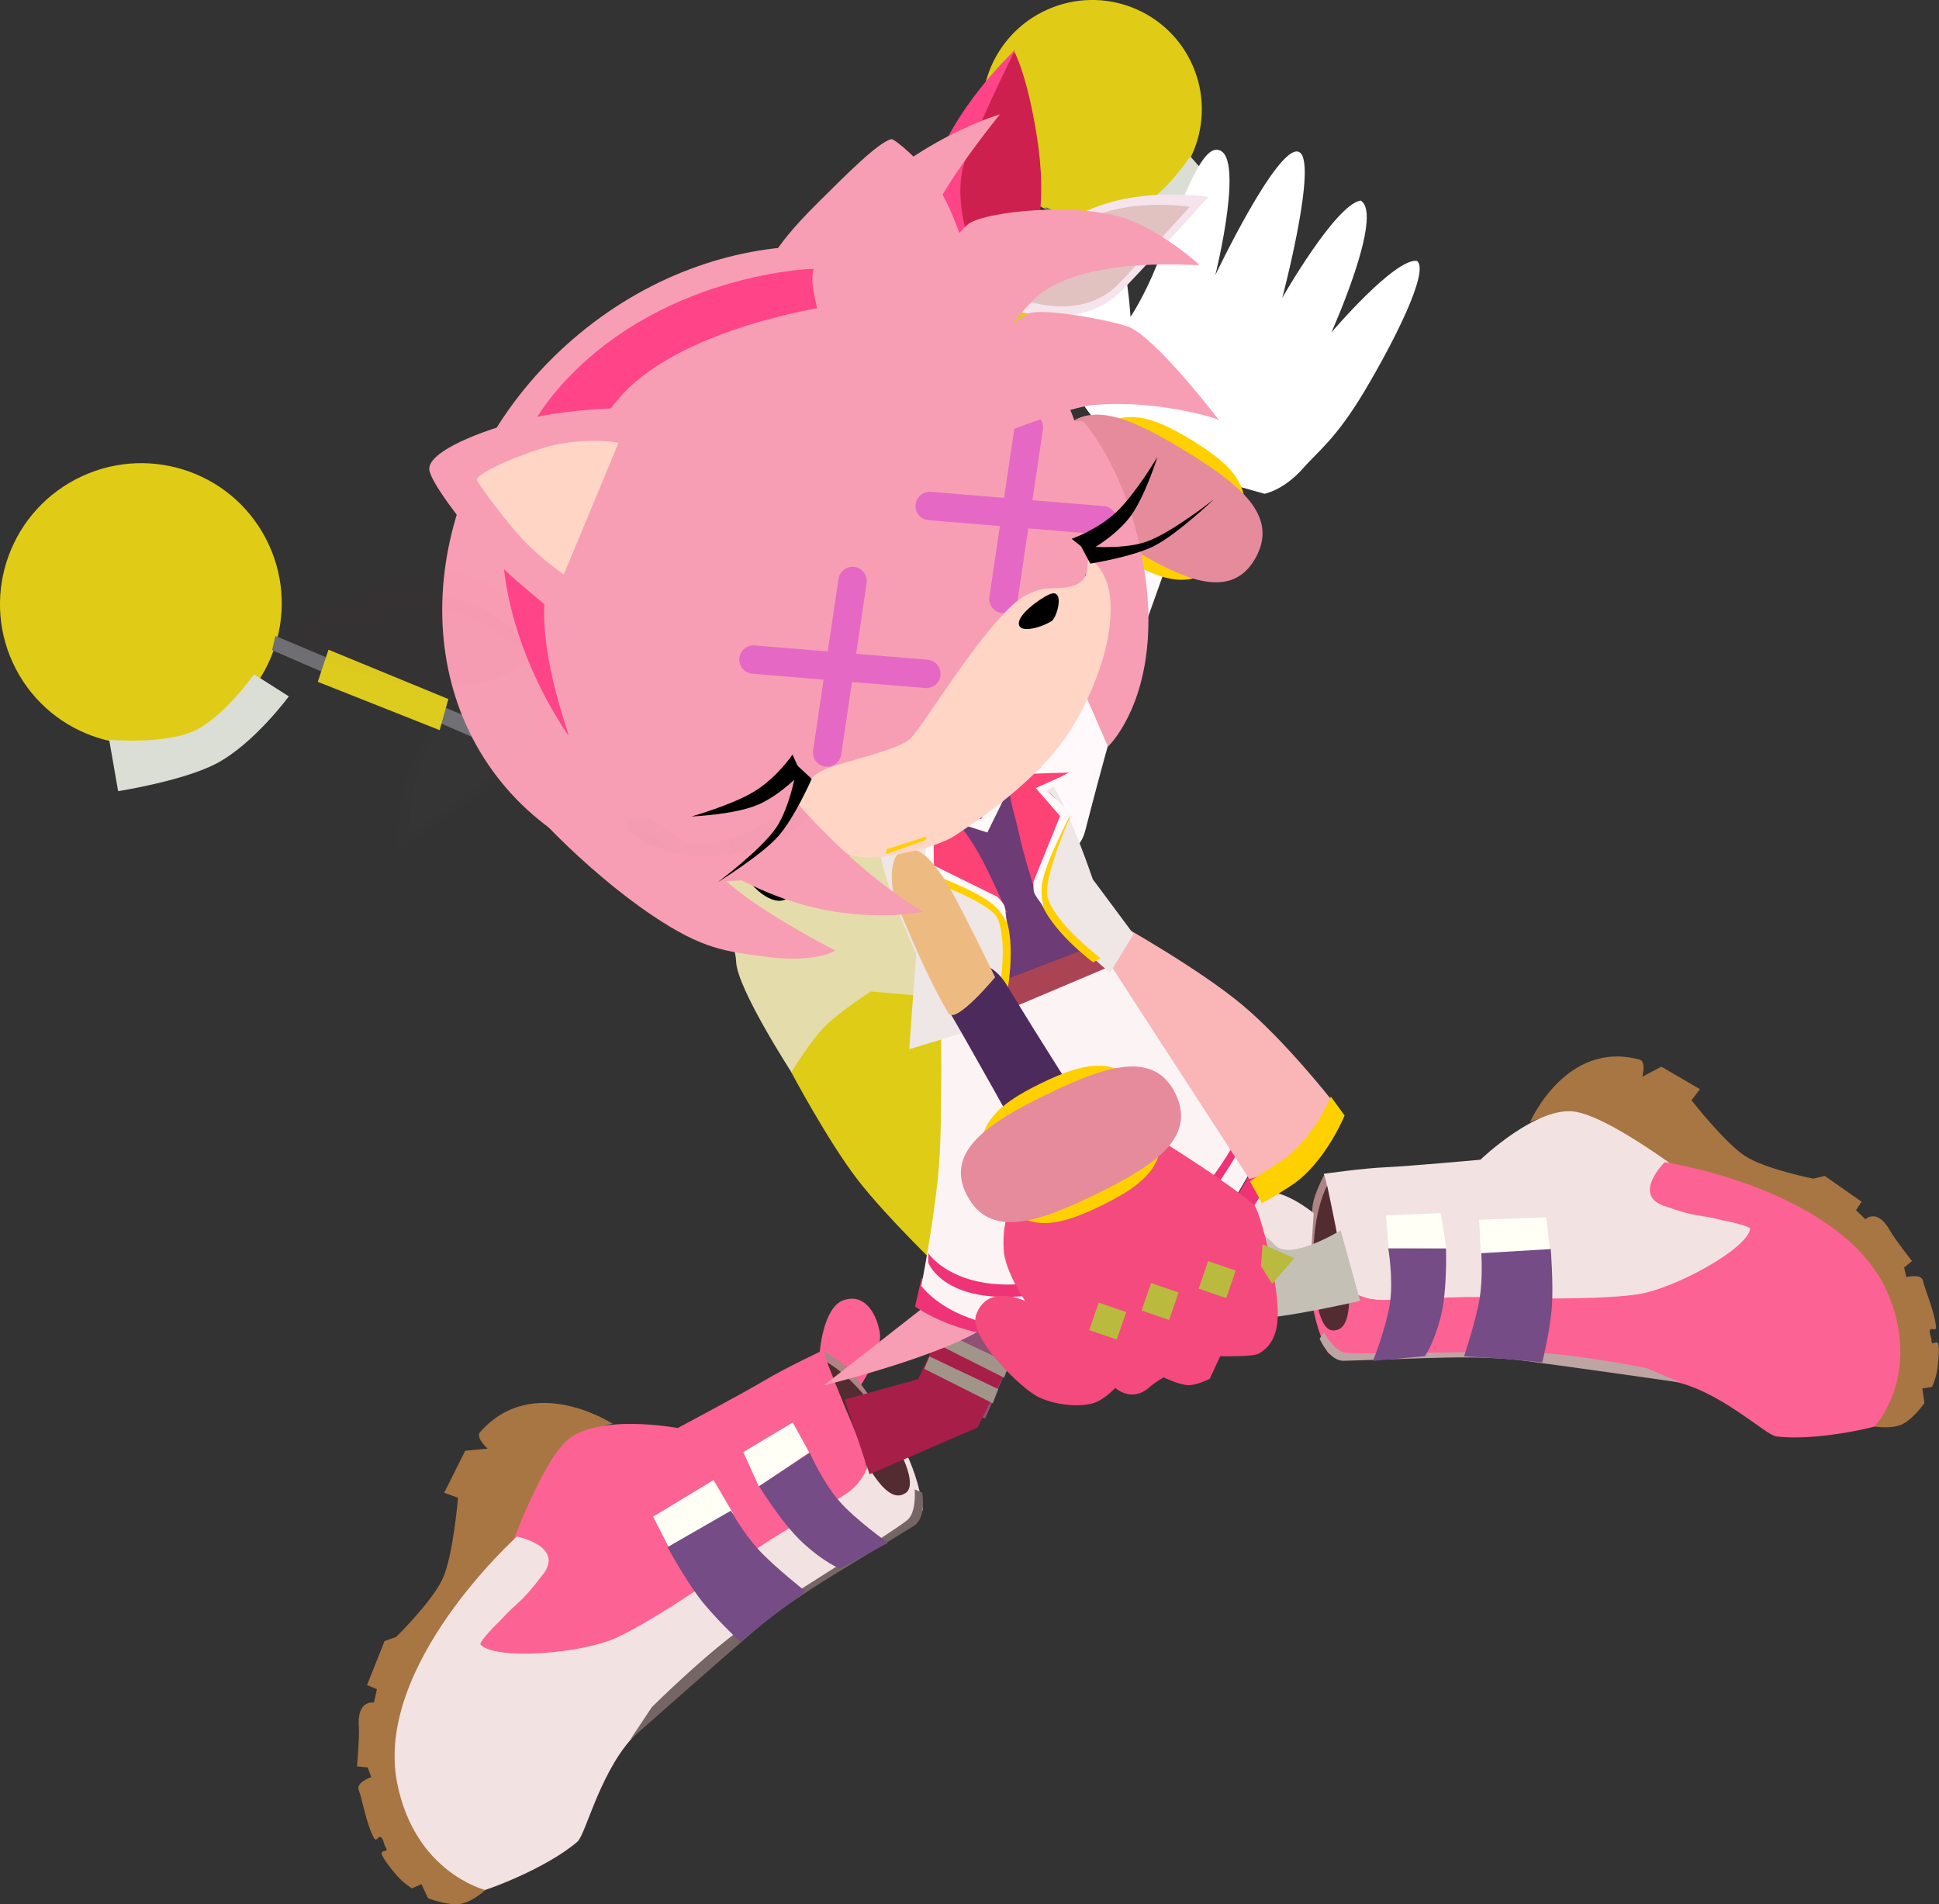 <svg version="1.1" xmlns="http://www.w3.org/2000/svg" xmlns:xlink="http://www.w3.org/1999/xlink" width="34.096" height="33.486" viewBox="0,0,34.096,33.486"><rect x="0" y="0" width="34.096" height="33.486" fill="#333333" stroke="none"/><g transform="translate(-223.636,-163.424)"><g data-paper-data="{&quot;isPaintingLayer&quot;:true}" fill-rule="nonzero" stroke-miterlimit="10" stroke-dasharray="" stroke-dashoffset="0" style="mix-blend-mode: normal"><g stroke="none" stroke-width="0" stroke-linecap="butt" stroke-linejoin="miter"><g data-paper-data="{&quot;index&quot;:null}"><g><path d="M250.539,183.16c0,0 0.632,-1.457 1.929,-1.102c0.12,0.033 0.047,0.3 0.047,0.3l0.334,-0.176l0.679,0.395l-0.148,0.196c0,0 0.589,0.753 0.946,0.983c0.356,0.229 1.196,0.395 1.196,0.395l0.201,-0.048l0.649,0.454l-0.1,0.148l0.165,0.16c0,0 0.21,-0.209 0.438,0.208c0.073,0.134 0.382,0.527 0.382,0.527l-0.138,0.114l0.038,0.169c0,0 0.264,-0.07 0.293,0.064c0.035,0.16 0.206,0.541 0.229,0.809c0.009,0.104 -0.11,-0.019 -0.11,0.083c0.001,0.066 0.03,0.09 0.031,0.16c0.002,0.112 0.09,-0.022 0.118,0.058c0.023,0.066 0.008,0.263 -0.013,0.429c-0.021,0.167 -0.094,0.326 -0.094,0.326l-0.172,0.029l0.037,0.257c0,0 -0.206,0.292 -0.403,0.378c-0.198,0.087 -0.52,0.028 -0.52,0.028c0,0 0.295,-0.57 0.336,-0.947c-0.39,-3.265 -2.104,-2.964 -3.894,-3.635c-0.826,-0.31 -1.102,-0.761 -1.661,-0.857c-0.458,-0.078 -0.795,0.093 -0.795,0.093z" data-paper-data="{&quot;index&quot;:null}" fill="#a87643"/><path d="M252.122,186.264c-1.02,0.038 -4.501,0.166 -4.687,-0.083c-0.228,-0.331 -0.521,-2.115 -0.521,-2.115c0,0 0.687,-0.099 1.095,-0.116c0.408,-0.018 1.659,-0.132 1.659,-0.132c0,0 1.005,-0.967 1.683,-0.842c0.908,0.168 3.211,2.105 3.211,2.105c0,0 -0.657,1.117 -2.439,1.183z" data-paper-data="{&quot;index&quot;:null}" fill="#f3e2e2"/><path d="M246.748,185.585c0.186,-0.216 0.649,0.541 0.649,0.541c0,0 0.21,0.157 0.522,0.158c0.512,0.002 1.275,-0.076 2.064,-0.045c0.898,0.035 1.934,0.024 2.455,-0.055c0.643,-0.098 1.917,-0.792 1.975,-1.151c0.006,-0.035 -0.287,-0.116 -0.484,-0.149c-0.513,-0.132 -0.376,-0.025 -1.05,-0.261c-0.538,-0.201 0.03,-0.763 0.03,-0.763c0,0 3.187,0.483 3.942,2.351c0.569,1.408 -0.242,2.288 -0.247,2.295c-0.009,0.014 -1.036,0.265 -1.735,0.177c-0.194,-0.025 -1.025,-0.841 -1.882,-0.983c-0.797,-0.132 -2.136,-0.415 -3.029,-0.459c-1.6,-0.08 -2.88,0.165 -2.983,-0.049c-0.342,-0.716 -0.345,-1.472 -0.23,-1.607z" data-paper-data="{&quot;index&quot;:null}" fill="#fc6293"/><path d="M253.191,187.737c0,0 -2.131,-0.305 -2.754,-0.384c-0.863,-0.109 -1.695,-0.04 -3.171,0.001c-0.257,0.007 -0.425,-0.388 -0.425,-0.388l0.075,-0.114c0,0 0.189,0.345 0.389,0.362c0.397,0.034 1.865,-0.026 3.057,-0.015c0.904,0.009 2.233,0.285 2.233,0.285z" data-paper-data="{&quot;index&quot;:null}" fill="#bfa4a4"/><path d="M250.891,185.418l-1.213,0.092l-0.033,-0.637l1.181,-0.042z" data-paper-data="{&quot;index&quot;:null}" fill="#fffff6"/><path d="M249.07,185.381l-1.017,-0.014l-0.045,-0.57l0.963,-0.041z" data-paper-data="{&quot;index&quot;:null}" fill="#fffff6"/><path d="M248.693,187.272l-0.913,0.084c0,0 0.244,-0.619 0.3,-1.036c0.057,-0.417 -0.032,-0.942 -0.032,-0.942l1.015,-0c0,0 0.026,0.733 -0.093,1.202c-0.119,0.469 -0.278,0.692 -0.278,0.692z" data-paper-data="{&quot;index&quot;:null}" fill="#754c86"/><path d="M250.926,186.385c-0.026,0.405 -0.17,0.998 -0.17,0.998c0,0 -0.394,-0.042 -0.647,-0.062c-0.253,-0.02 -0.729,-0.045 -0.729,-0.045c0,0 0.211,-0.63 0.273,-1.011c0.062,-0.381 0.03,-0.803 0.03,-0.803l1.222,-0.073c0,0 0.047,0.591 0.021,0.996z" data-paper-data="{&quot;index&quot;:null}" fill="#754c86"/><path d="M246.967,184.256l-0.279,1.616c0,0 -0.046,-0.092 -0.015,-0.443c0.031,-0.351 0.027,-0.681 0.046,-0.811c0.03,-0.215 0.203,-0.534 0.203,-0.534z" data-paper-data="{&quot;index&quot;:null}" fill="#ae8484"/><path d="M247.082,186.82c-0.201,0.004 -0.333,-0.388 -0.349,-1.244c-0.015,-0.856 0.24,-1.304 0.24,-1.304c0,0 0.147,0.678 0.206,1.031c0.131,0.719 0.192,0.619 0.18,1.002c-0.011,0.383 -0.118,0.511 -0.268,0.514z" data-paper-data="{&quot;index&quot;:null}" fill="#532c31"/></g><path d="M246.676,185.688c0,0 -0.725,-0.13 -0.93,-0.423c-0.205,-0.293 -0.291,-0.671 0.047,-0.841c0.338,-0.17 0.943,0.334 0.943,0.334z" fill="#f3e2e2"/></g><g data-paper-data="{&quot;index&quot;:null}"><path d="M243.056,182.516l2.491,2.406l-0.587,1.249l-2.662,-2.637z" data-paper-data="{&quot;index&quot;:null}" fill="#8e5173"/><path d="M245.187,184.58l0.36,0.342c0,0 0.338,0.212 0.512,0.399c0.264,0.285 1.152,-0.261 1.152,-0.261l0.342,1.239c0,0 -1.412,0.33 -1.891,0.306c-0.306,-0.015 -0.703,-0.433 -0.703,-0.433l-0.53,-0.547z" data-paper-data="{&quot;index&quot;:null}" fill="#c5c0b5"/><path d="M244.617,185.819l-0.198,-0.191l0.762,-1.042l0.197,0.169z" fill="#af2753"/><path d="M244.966,186.157l-0.198,-0.191l0.762,-1.042l0.197,0.169z" fill="#af2753"/></g></g><g data-paper-data="{&quot;index&quot;:null}" stroke="none" stroke-width="0" stroke-linecap="butt" stroke-linejoin="miter"><path d="M238.051,187.199c0,0 0.058,-0.785 0.416,-0.91c0.358,-0.124 0.569,0.2 0.637,0.551c0.068,0.351 -0.343,0.962 -0.343,0.962z" fill="#fc6293"/><g><path d="M234.408,188.462c0,0 -0.395,0.044 -0.752,0.378c-0.435,0.406 -0.418,0.962 -0.965,1.711c-1.185,1.622 -2.865,2.346 -1.323,5.439c0.253,0.308 0.841,0.638 0.841,0.638c0,0 -0.249,0.238 -0.473,0.276c-0.224,0.038 -0.573,-0.1 -0.573,-0.1l-0.116,-0.247l-0.168,0.074c0,0 -0.156,-0.098 -0.271,-0.232c-0.115,-0.134 -0.241,-0.299 -0.259,-0.37c-0.022,-0.087 0.133,-0.02 0.07,-0.119c-0.039,-0.062 -0.027,-0.1 -0.065,-0.158c-0.058,-0.089 -0.092,0.087 -0.144,-0.009c-0.135,-0.249 -0.204,-0.682 -0.266,-0.843c-0.051,-0.134 0.221,-0.225 0.221,-0.225l-0.064,-0.17l-0.187,-0.02c0,0 0.045,-0.523 0.032,-0.684c-0.04,-0.498 0.265,-0.436 0.265,-0.436l0.053,-0.236l-0.174,-0.073l0.308,-0.773l0.205,-0.074c0,0 0.642,-0.63 0.823,-1.037c0.181,-0.408 0.264,-1.41 0.264,-1.41l-0.243,-0.087l0.369,-0.739l0.395,-0.038c0,0 -0.219,-0.192 -0.132,-0.291c0.934,-1.06 2.33,-0.145 2.33,-0.145z" data-paper-data="{&quot;index&quot;:null}" fill="#a87643"/><path d="M234.809,192.102c-1.603,0.971 -2.825,0.368 -2.825,0.368c0,0 0.905,-3.03 1.606,-3.702c0.523,-0.501 1.964,-0.232 1.964,-0.232c0,0 1.165,-0.621 1.533,-0.841c0.368,-0.22 1.029,-0.53 1.029,-0.53c0,0 0.772,1.736 0.763,2.158c-0.02,0.327 -3.151,2.222 -4.069,2.778z" data-paper-data="{&quot;index&quot;:null}" fill="#fc6293"/><path d="M239.137,188.404c0.179,0.051 0.612,0.718 0.725,1.544c0.034,0.247 -1.232,0.771 -2.592,1.764c-0.759,0.554 -1.772,1.575 -2.396,2.151c-0.671,0.619 -0.93,1.816 -1.086,1.949c-0.562,0.481 -1.61,0.853 -1.626,0.846c-0.009,-0.004 -1.229,-0.308 -1.541,-1.874c-0.415,-2.077 2.106,-4.34 2.106,-4.34c0,0 0.824,0.166 0.467,0.653c-0.456,0.595 -0.397,0.423 -0.771,0.835c-0.153,0.143 -0.364,0.382 -0.339,0.41c0.259,0.282 1.772,0.166 2.393,-0.119c0.503,-0.231 1.426,-0.828 2.195,-1.378c0.675,-0.482 1.391,-0.855 1.839,-1.151c0.273,-0.18 0.367,-0.44 0.367,-0.44c0,0 -0.03,-0.932 0.258,-0.85z" data-paper-data="{&quot;index&quot;:null}" fill="#f3e2e2"/><path d="M235.097,193.446c0,0 1.008,-1.009 1.797,-1.538c1.04,-0.698 2.365,-1.491 2.694,-1.751c0.166,-0.131 0.133,-0.542 0.133,-0.542l0.132,0.057c0,0 0.08,0.444 -0.149,0.586c-1.32,0.815 -2.091,1.235 -2.786,1.828c-0.502,0.429 -2.198,1.927 -2.198,1.927z" data-paper-data="{&quot;index&quot;:null}" fill="#766565"/><path d="M235.121,190.095l1.062,-0.644l0.339,0.578l-1.118,0.619z" data-paper-data="{&quot;index&quot;:null}" fill="#fffff6"/><path d="M236.707,188.959l0.869,-0.52l0.289,0.527l-0.885,0.599z" data-paper-data="{&quot;index&quot;:null}" fill="#fffff6"/><path d="M238.403,191.008c0,0 -0.268,-0.104 -0.643,-0.447c-0.375,-0.343 -0.776,-1.002 -0.776,-1.002l0.892,-0.586c0,0 0.225,0.512 0.515,0.845c0.29,0.334 0.862,0.737 0.862,0.737z" data-paper-data="{&quot;index&quot;:null}" fill="#754c86"/><path d="M236.654,192.296c0,0 -0.469,-0.437 -0.725,-0.778c-0.256,-0.341 -0.556,-0.887 -0.556,-0.887l1.115,-0.641c0,0 0.215,0.389 0.49,0.688c0.274,0.299 0.823,0.731 0.823,0.731c0,0 -0.404,0.297 -0.614,0.46c-0.211,0.163 -0.533,0.427 -0.533,0.427z" data-paper-data="{&quot;index&quot;:null}" fill="#754c86"/><path d="M238.119,187.187c0,0 0.336,0.181 0.487,0.352c0.091,0.104 0.278,0.396 0.508,0.686c0.23,0.29 0.242,0.398 0.242,0.398l-1.177,-1.259z" data-paper-data="{&quot;index&quot;:null}" fill="#ae8484"/><path d="M239.547,189.686c-0.133,0.084 -0.301,0.034 -0.532,-0.296c-0.231,-0.33 -0.119,-0.277 -0.42,-0.984c-0.152,-0.344 -0.414,-1.024 -0.414,-1.024c0,0 0.482,0.247 0.963,1.007c0.48,0.761 0.59,1.181 0.412,1.294z" data-paper-data="{&quot;index&quot;:null}" fill="#532c31"/></g></g><g data-paper-data="{&quot;index&quot;:null}" stroke="none" stroke-width="0" stroke-linecap="butt" stroke-linejoin="miter"><path d="M242.514,184.778l-1.553,3.589l-1.303,-0.383l1.543,-3.447z" data-paper-data="{&quot;index&quot;:null}" fill="#8e5173"/><path d="M241.389,187.402l-0.563,1.125l-1.9,0.821l-0.437,-1.314l1.291,-0.357l0.4,-0.849z" data-paper-data="{&quot;index&quot;:null}" fill="#a71e48"/><path d="M241.389,187.402l-0.097,0.249l-1.205,-0.606l0.093,-0.217z" data-paper-data="{&quot;index&quot;:null}" fill="#a19589"/><path d="M241.19,187.852l-0.097,0.249l-1.205,-0.606l0.093,-0.217z" data-paper-data="{&quot;index&quot;:null}" fill="#a19589"/></g><g data-paper-data="{&quot;index&quot;:null}" stroke-width="0" stroke-linecap="butt" stroke-linejoin="miter"><g data-paper-data="{&quot;index&quot;:null}"><path d="M244.606,164.571c0.429,0.973 -0.014,2.111 -0.991,2.542c-0.977,0.431 -2.116,-0.009 -2.545,-0.982c-0.429,-0.973 0.014,-2.111 0.991,-2.542c0.977,-0.431 2.116,0.009 2.545,0.982z" fill="#e0cb17" stroke="none"/><path d="M243.639,166.992c-0.603,0.266 -1.307,-0.005 -1.573,-0.606c-0.265,-0.601 0.009,-1.304 0.612,-1.57c0.603,-0.266 1.307,0.005 1.573,0.606c0.265,0.601 -0.009,1.304 -0.612,1.57z" fill="#e0cb17" stroke="#000000"/><path d="M243.904,167.526c-0.536,0.233 -1.339,0.201 -1.339,0.201l0.061,-0.562c0,0 0.718,0.047 1.123,-0.16c0.405,-0.207 0.817,-0.831 0.817,-0.831l0.474,0.536c0,0 -0.667,0.612 -1.136,0.816z" fill="#dbded5" stroke="#000000"/></g><g data-paper-data="{&quot;index&quot;:null}" stroke="none"><path d="M239.876,173.403c0.184,-0.081 0.47,0.163 0.638,0.545c0.169,0.382 0.156,0.758 -0.028,0.839c-0.184,0.081 -0.47,-0.163 -0.638,-0.545c-0.169,-0.382 -0.156,-0.758 0.028,-0.839z" fill="#000000"/><path d="M240.719,178.797c0.192,-0.085 1.769,1.566 1.769,1.566c0,0 -0.827,0.728 -1.018,0.813c-0.192,0.085 -1.001,-0.878 -1.075,-1.046c-0.074,-0.168 0.133,-1.249 0.324,-1.333z" fill="#807d5a"/><path d="M240.177,174.672l-0.219,-0.245l2.072,-7.36l0.181,0.085z" fill="#6e6e73"/><path d="M241.725,167.753l0.436,0.16l-0.525,1.719l-0.408,-0.173z" fill="#ddcb1e"/></g></g><g data-paper-data="{&quot;index&quot;:null}" stroke-width="0" stroke-linecap="butt" stroke-linejoin="miter"><g data-paper-data="{&quot;index&quot;:null}"><path d="M223.916,175.19c-0.632,-1.209 -0.16,-2.703 1.053,-3.338c1.214,-0.634 2.71,-0.168 3.341,1.041c0.632,1.209 0.16,2.703 -1.053,3.338c-1.214,0.634 -2.71,0.168 -3.341,-1.041z" fill="#e0cb17" stroke="none"/><path d="M225.053,175.516c-0.39,-0.747 -0.099,-1.67 0.651,-2.062c0.75,-0.392 1.674,-0.104 2.064,0.643c0.39,0.747 0.099,1.67 -0.651,2.062c-0.75,0.392 -1.674,0.104 -2.064,-0.643z" fill="#e0cb17" stroke="#000000"/><path d="M227.44,176.851c-0.58,0.306 -1.727,0.486 -1.727,0.486l-0.157,-0.904c0,0 0.955,0.086 1.487,-0.154c0.532,-0.241 1.06,-0.998 1.06,-0.998l0.612,0.389c0,0 -0.611,0.831 -1.274,1.181z" fill="#dbded5" stroke="#000000"/></g><g data-paper-data="{&quot;index&quot;:null}" stroke="none"><path d="M236.58,180.331c-0.014,-0.471 -0.895,-2.794 0.267,-3.357c0.18,-0.087 2.152,0.347 2.845,1.166c0.942,1.114 0.639,2.727 0.639,2.727l-2.77,1.426c0,0 -0.967,-1.49 -0.981,-1.961z" fill="#e4dcaa"/><path d="M236.556,177.518c0.229,-0.12 0.615,0.168 0.863,0.643c0.248,0.475 0.264,0.957 0.035,1.076c-0.229,0.12 -0.615,-0.168 -0.863,-0.643c-0.248,-0.475 -0.264,-0.957 -0.035,-1.076z" fill="#000000"/><path d="M238.707,184.157c-0.523,-0.683 -1.156,-1.876 -1.156,-1.876c0,0 0.342,-0.568 0.615,-0.832c0.273,-0.264 0.784,-0.589 0.784,-0.589l1.455,0.125c0,0 1.567,2.552 1.755,2.886c0.38,0.671 -0.62,1.841 -0.62,1.841l-1.27,0.119c0,0 -1.04,-0.991 -1.563,-1.674z" fill="#dfcc17"/><path d="M241.442,185.708c0,0 -0.392,-2.903 -0.154,-3.028c0.238,-0.124 1.487,0.533 1.596,0.742c0.109,0.209 0.426,1.791 0.188,1.915c-0.238,0.124 -1.63,0.37 -1.63,0.37z" fill="#807d5a"/><path d="M228.42,174.857l0.06,-0.25l9.038,3.814l0.071,0.415z" fill="#6e6e73"/><path d="M231.52,175.717l-0.153,0.547l-2.143,-0.85l0.188,-0.565z" fill="#ddcb1e"/></g></g><path d="M243.614,171.473c0,0 -0.91,-0.655 -1.088,-1.275c-0.178,-0.62 -0.344,-2.023 0.172,-2.669c0.688,-0.861 0.817,1.468 0.817,1.468c0,0 0.234,-0.344 0.458,-0.902c0.396,-0.989 0.744,-2.025 1.046,-2.037c0.541,-0.021 -0.012,2.203 -0.012,2.203c0,0 1.094,-2.302 1.464,-2.168c0.358,0.129 -0.287,2.568 -0.287,2.568c0,0 0.936,-1.643 1.379,-1.71c0.415,0.248 -0.516,2.32 -0.516,2.32c0,0 1.109,-1.305 1.504,-1.26c0.234,0.173 -0.42,1.45 -0.922,2.292c-0.502,0.842 -0.835,1.076 -1.064,1.339c-0.351,0.405 -0.693,0.465 -0.693,0.465l-2.257,-0.633z" data-paper-data="{&quot;index&quot;:null}" fill="#ffffff" stroke="none" stroke-width="0" stroke-linecap="butt" stroke-linejoin="miter"/><g data-paper-data="{&quot;index&quot;:null}" stroke="none" stroke-width="0" stroke-linecap="butt" stroke-linejoin="miter"><path d="M241.784,177.84c0.145,-1.174 0.515,-2.503 0.797,-3.37c0.402,-1.24 0.724,-2.356 0.724,-2.356c0,0 0.542,-0.041 0.794,0.163c0.252,0.204 0.359,0.236 0.359,0.236c0,0 -0.704,1.929 -0.866,2.43c-0.266,0.821 -0.561,1.874 -0.872,3.086c-0.078,0.304 -0.282,0.439 -0.595,0.372c-0.21,-0.045 -0.388,-0.172 -0.34,-0.561z" data-paper-data="{&quot;index&quot;:null}" fill="#fff9fb"/><g data-paper-data="{&quot;index&quot;:null}"><path d="M245.302,173.003c-0.541,0.917 -1.223,0.658 -1.961,0.207c-0.738,-0.451 -1.265,-0.931 -0.71,-1.839c0.555,-0.908 1.223,-0.658 1.961,-0.207c0.738,0.451 1.251,0.922 0.71,1.839z" fill="#fed000"/><path d="M245.706,173.25c-0.434,0.753 -1.289,0.359 -2.25,-0.228c-0.961,-0.587 -1.683,-1.157 -1.23,-1.898c0.453,-0.741 1.289,-0.359 2.25,0.228c0.961,0.587 1.664,1.145 1.23,1.898z" fill="#e68b9c"/></g></g><path d="M242.491,184.289c0,0 -0.82,1.961 -1.488,2.443c-0.726,0.524 -2.881,1.055 -2.881,1.055l2.243,-1.756l0.999,-1.031z" data-paper-data="{&quot;index&quot;:null}" fill="#f79db4" stroke="none" stroke-width="0" stroke-linecap="butt" stroke-linejoin="miter"/><path d="M246.468,183.07c0,0 -0.956,2.717 -2.91,3.581c-2.384,0.834 -3.832,-0.252 -3.832,-0.252l0.117,-0.509c0,0 1.154,1.419 3.563,0.4c2.061,-0.918 2.765,-3.573 2.765,-3.573z" data-paper-data="{&quot;index&quot;:null}" fill="#ee3377" stroke="none" stroke-width="0" stroke-linecap="butt" stroke-linejoin="miter"/><path d="M243.432,179.903l2.787,2.881c0,0 -1.264,3.261 -3.119,3.794c-2.43,0.654 -3.263,-0.542 -3.263,-0.542c0,0 0.252,-1.281 0.314,-2.164c0.062,-0.883 0.028,-2.733 0.028,-2.733z" data-paper-data="{&quot;index&quot;:null}" fill="#fcf4f4" stroke="none" stroke-width="0" stroke-linecap="butt" stroke-linejoin="miter"/><path d="M245.938,182.513c0,0 -0.779,2.468 -2.733,3.332c-2.8,0.979 -3.245,-0.214 -3.245,-0.214l-0.001,-0.168c0,0 0.766,1.148 3.175,0.128c2.156,-0.959 2.681,-3.205 2.681,-3.205z" data-paper-data="{&quot;index&quot;:null}" fill="#ee3377" stroke="none" stroke-width="0" stroke-linecap="butt" stroke-linejoin="miter"/><path d="M241.045,181.311l0.187,-0.674l1.462,-0.59l0.519,0.347z" data-paper-data="{&quot;index&quot;:null}" fill="#aa4455" stroke="none" stroke-width="0" stroke-linecap="butt" stroke-linejoin="miter"/><path d="M242.467,178.431c0.318,0.536 0.641,1.535 0.641,1.535l-3.153,1.205l-0.149,-1l-0.648,-2.167c0,0 0.71,-0.144 1.151,-0.283c0.441,-0.139 1.075,-0.418 1.075,-0.418c0,0 0.765,0.59 1.083,1.126z" data-paper-data="{&quot;index&quot;:null}" fill="#6d3b75" stroke="none" stroke-width="0" stroke-linecap="butt" stroke-linejoin="miter"/><g data-paper-data="{&quot;index&quot;:null}" stroke="none" stroke-width="0" stroke-linecap="butt" stroke-linejoin="miter"><path d="M245.605,184.157l-2.799,-4.316l0.559,-0.14c0,0 1.348,0.757 2.104,1.385c0.756,0.629 1.577,1.675 1.577,1.675c0,0 -0.224,0.74 -1.042,1.237c-0.2,0.121 -0.4,0.158 -0.4,0.158z" fill="#fab5b7"/><path d="M246.141,183.857c0.581,-0.375 0.897,-1.149 0.897,-1.149l0.242,0.333c0,0 -0.345,0.842 -0.936,1.229c-0.66,0.432 -0.53,0.283 -0.53,0.283l-0.199,-0.353c0,0 -0.121,0.074 0.525,-0.343z" fill="#fed000"/></g><path d="M243.156,180.531c0,0 -0.903,-0.75 -1.157,-1.214c-0.045,-0.083 -0.126,-0.254 -0.126,-0.254c0,0 -0.017,-0.305 0.464,-1.02c0.105,-0.157 -0.005,-0.209 -0.042,-0.426c-0.012,-0.069 -0.324,-0.302 -0.324,-0.302c0,0 0.106,-0.1 0.206,-0.035c0.299,0.497 0.675,1.606 0.675,1.606l0.717,0.964z" data-paper-data="{&quot;index&quot;:null}" fill="#efe6e6" stroke="none" stroke-width="0" stroke-linecap="butt" stroke-linejoin="miter"/><path d="M239.625,181.874l0.121,-1.682c0,0 -0.803,-1.714 -0.638,-2.143c0.043,-0.111 0.581,-0.164 0.581,-0.164c0,0 0.182,-0.023 0.284,0.272c0.021,0.061 -0.073,0.391 -0.042,0.454c0.097,0.198 0.212,0.285 0.389,0.351c0.808,0.301 0.972,0.559 0.972,0.559c0,0 0.034,0.186 0.045,0.28c0.064,0.525 -0.161,1.602 -0.161,1.602z" data-paper-data="{&quot;index&quot;:null}" fill="#efe6e6" stroke="none" stroke-width="0" stroke-linecap="butt" stroke-linejoin="miter"/><path d="M239.381,178.245l0.149,-0.36c0,0 0.666,-0.172 0.744,-0.171c0.136,0.041 0.383,0.391 0.571,0.716c0.155,0.267 0.504,1.045 0.504,1.045c0,0 -0.175,-0.101 -0.359,-0.184c-0.266,-0.12 -0.542,-0.217 -0.751,-0.358c-0.367,-0.261 -0.253,-0.885 -0.253,-0.885z" data-paper-data="{&quot;index&quot;:null}" fill="#fd4275" stroke="none" stroke-width="0" stroke-linecap="butt" stroke-linejoin="miter"/><path d="M241.187,180.979c0,0 0.191,-0.961 -0.012,-1.407c-0.137,-0.303 -1.354,-0.716 -1.354,-0.716l0.119,-0.156c0,0 1.236,0.523 1.357,0.802c0.23,0.527 0.035,1.45 0.035,1.45z" data-paper-data="{&quot;index&quot;:null}" fill="#fed000" stroke="none" stroke-width="0" stroke-linecap="butt" stroke-linejoin="miter"/><path d="M239.885,178.733l0.049,-0.581l-0.711,0.247l0.13,-0.455l0.189,-0.023l-0.128,0.27l0.637,-0.199l0.008,0.652l1.11,0.548c0,0 0.115,0.11 0.132,0.17c0.017,0.061 0.037,0.287 0.037,0.287c0,0 -0.067,-0.153 -0.199,-0.28c-0.129,-0.124 -0.321,-0.223 -0.424,-0.275c-0.245,-0.124 -0.828,-0.361 -0.828,-0.361z" data-paper-data="{&quot;index&quot;:null}" fill="#fff9f9" stroke="none" stroke-width="0" stroke-linecap="butt" stroke-linejoin="miter"/><path d="M240.998,178.064l-0.506,-0.162c0,0 -0.06,-0.069 -0.102,-0.104c-0.042,-0.035 -0.095,-0.088 -0.095,-0.088c0,0 0.358,-0.129 0.538,-0.199c0.182,-0.071 0.548,-0.226 0.548,-0.226z" data-paper-data="{&quot;index&quot;:null}" fill="#fff9f9" stroke="none" stroke-width="0" stroke-linecap="butt" stroke-linejoin="miter"/><path d="M240.889,177.83l-0.496,-0.158l0.717,-0.273z" data-paper-data="{&quot;index&quot;:null}" fill="#fd4275" stroke="none" stroke-width="0" stroke-linecap="butt" stroke-linejoin="miter"/><path d="M241.953,177.276c0,0 0.438,0.197 0.337,0.636c-0.063,0.244 -0.142,0.694 -0.261,0.96c-0.082,0.184 -0.146,0.376 -0.146,0.376c0,0 -0.256,-0.814 -0.317,-1.116c-0.075,-0.368 -0.223,-0.741 -0.149,-0.862c0.057,-0.053 0.424,-0.272 0.424,-0.272l0.649,-0.023z" data-paper-data="{&quot;index&quot;:null}" fill="#fd4275" stroke="none" stroke-width="0" stroke-linecap="butt" stroke-linejoin="miter"/><path d="M242.859,180.347c0,0 -0.759,-0.559 -0.937,-1.107c-0.094,-0.289 0.482,-1.501 0.482,-1.501l0.05,0.047c0,0 -0.493,1.108 -0.395,1.426c0.145,0.468 0.926,1.059 0.926,1.059z" data-paper-data="{&quot;index&quot;:null}" fill="#fed000" stroke="none" stroke-width="0" stroke-linecap="butt" stroke-linejoin="miter"/><path d="M242.466,177.727c0,0 -0.279,0.565 -0.379,0.82c-0.042,0.108 -0.121,0.309 -0.134,0.488c-0.014,0.183 0.037,0.341 0.037,0.341c0,0 -0.135,-0.182 -0.163,-0.239c-0.028,-0.057 -0.015,-0.215 -0.015,-0.215l0.465,-1.147l-0.428,-0.493l0.608,-0.274l-0.677,0.022l0.354,-0.259l0.621,0.152l-0.713,0.402l0.422,0.401z" data-paper-data="{&quot;index&quot;:null}" fill="#fff9f9" stroke="none" stroke-width="0" stroke-linecap="butt" stroke-linejoin="miter"/><g stroke="none" stroke-linecap="butt" stroke-linejoin="miter"><path d="M243.718,183.276c0,0 1.274,0.764 1.961,1.326c0.109,0.09 0.367,1.156 0.411,1.649c0.024,0.269 0.072,0.77 -0.33,0.981c-0.102,0.054 -0.667,0.041 -0.667,0.041l-0.185,0.397c0,0 -0.231,0.12 -0.389,0.112c-0.158,-0.009 -0.422,-0.137 -0.422,-0.137c0,0 -0.155,0.09 -0.251,0.175c-0.313,0.279 -0.599,0.01 -0.599,0.01c0,0 -0.204,0.228 -0.419,0.278c-0.342,0.079 -0.781,-0.021 -0.989,-0.149c-0.353,-0.218 -1.165,-1.042 -1.04,-1.408c0.194,-0.57 0.863,-0.25 0.863,-0.25c0,0 -0.354,-0.519 -0.377,-0.899c-0.035,-0.585 0.186,-0.893 0.186,-0.893l2.246,-1.231z" data-paper-data="{&quot;index&quot;:null}" fill="#f44a7d" stroke-width="0"/><g data-paper-data="{&quot;index&quot;:null}"><path d="M241.337,180.743c0.675,1.115 1.308,2.089 1.308,2.089c0,0 -0.324,0.437 -0.643,0.494c-0.319,0.057 -0.413,0.117 -0.413,0.117c0,0 -0.998,-1.795 -1.27,-2.245c-0.446,-0.738 0.547,-1.235 1.019,-0.455z" data-paper-data="{&quot;index&quot;:null}" fill="#4c2b5c" stroke-width="0"/><g data-paper-data="{&quot;index&quot;:null}" fill="none" stroke-width="1" font-family="sans-serif" font-weight="normal" font-size="12" text-anchor="start"/></g><path d="M241.065,184.234c-0.481,-0.95 0.106,-1.385 0.883,-1.763c0.777,-0.378 1.466,-0.563 1.932,0.394c0.466,0.957 -0.106,1.385 -0.883,1.763c-0.777,0.378 -1.451,0.556 -1.932,-0.394z" data-paper-data="{&quot;index&quot;:null}" fill="#fed000" stroke-width="0"/><path d="M240.638,184.441c-0.4,-0.772 0.393,-1.279 1.406,-1.772c1.013,-0.493 1.882,-0.793 2.262,-0.012c0.38,0.781 -0.393,1.279 -1.406,1.772c-1.013,0.493 -1.862,0.783 -2.262,0.012z" data-paper-data="{&quot;index&quot;:null}" fill="#e68b9c" stroke-width="0"/><path d="M242.789,186.814l0.167,-0.484l0.484,0.167l-0.167,0.484z" data-paper-data="{&quot;index&quot;:null}" fill="#baba3e" stroke-width="NaN"/><path d="M243.71,186.47l0.167,-0.484l0.484,0.167l-0.167,0.484z" data-paper-data="{&quot;index&quot;:null}" fill="#baba3e" stroke-width="NaN"/><path d="M244.714,186.085l0.167,-0.484l0.484,0.167l-0.167,0.484z" data-paper-data="{&quot;index&quot;:null}" fill="#baba3e" stroke-width="NaN"/><path d="M246.005,186.001l-0.196,-0.315l0.029,-0.38l0.557,0.243z" data-paper-data="{&quot;index&quot;:null}" fill="#baba3e" stroke-width="0"/></g><path d="M241.135,180.608c0,0 -0.679,0.821 -0.817,0.641c-0.446,-0.738 -0.967,-2.074 -0.967,-2.074c0,0 -0.139,-0.674 0.153,-0.791c0.292,-0.117 0.502,0.17 0.705,0.448c0.204,0.278 0.925,1.777 0.925,1.777z" data-paper-data="{&quot;index&quot;:null}" fill="#edbb82" stroke="none" stroke-width="0" stroke-linecap="butt" stroke-linejoin="miter"/><path d="M237.748,172.4c0,0 -1.339,0.045 -1.859,0.9c-0.841,1.382 0.751,2.683 0.751,2.683c0,0 -1.174,-0.761 -1.161,-1.801c0.009,-0.686 0.117,-1.041 0.703,-1.441c0.657,-0.448 1.565,-0.342 1.565,-0.342z" data-paper-data="{&quot;index&quot;:null}" fill="#000000" stroke="none" stroke-width="0" stroke-linecap="butt" stroke-linejoin="miter"/><path d="M233.706,169.392c2.525,-2.184 6.098,-2.188 7.982,-0.011c1.883,2.178 1.363,5.713 -1.162,7.897c-2.525,2.184 -6.098,2.188 -7.982,0.011c-1.883,-2.178 -1.363,-5.713 1.162,-7.897z" data-paper-data="{&quot;index&quot;:null}" fill="#f79eb4" stroke="none" stroke-width="0" stroke-linecap="butt" stroke-linejoin="miter"/><path d="M242.679,170.832c-0.006,-0.016 0.71,0.766 1.018,2.277c0.503,2.433 -0.578,3.444 -0.578,3.444l-0.382,-0.874c0,0 0.046,-2.32 -0.07,-3.075c-0.116,-0.756 -0.73,-1.768 -0.73,-1.768" data-paper-data="{&quot;index&quot;:null}" fill="#f79eb4" stroke="#f89db5" stroke-width="0" stroke-linecap="butt" stroke-linejoin="round"/><g fill="none" stroke="#e569c4" stroke-width="0.5" stroke-linecap="round" stroke-linejoin="miter"><path d="M239.985,172.322l3.039,0.251"/><path d="M241.281,173.956l0.447,-3.016" data-paper-data="{&quot;index&quot;:null}"/></g><g data-paper-data="{&quot;index&quot;:null}" fill="#ffd5c5" stroke="none" stroke-width="1" stroke-linecap="round" stroke-linejoin="round"><path d="M242.806,173.251c0.439,0.327 0.394,0.975 0.296,1.466c-0.016,0.08 -0.143,0.709 -0.591,1.465c-0.562,0.949 -1.736,1.702 -2.067,1.926c-0.394,0.267 -1.376,0.418 -1.571,0.397c-1.401,-0.154 -1.184,-1.001 -1.159,-1.127c0.012,-0.06 0.151,-0.313 0.462,-0.44c0.304,-0.123 1.252,-0.323 1.465,-0.524c0.229,-0.215 1.163,-1.803 1.85,-2.396c0.144,-0.122 0.373,-0.236 0.565,-0.246c0.25,-0.012 0.667,0.018 0.701,-0.349c0.005,-0.059 0,-0.21 0.048,-0.174z"/><path d=""/></g><g data-paper-data="{&quot;index&quot;:null}" fill="#000000" stroke="none" stroke-width="1" stroke-linecap="round" stroke-linejoin="round"><path d="M241.557,174.348c0.042,-0.179 0.481,-0.481 0.593,-0.49c0.195,-0.016 0.07,0.418 -0.018,0.485c-0.204,0.13 -0.631,0.241 -0.576,0.005z"/><path d=""/></g><path d="M236.038,175.553c-0.019,-0.053 1.165,1.499 1.757,2.151c1.116,1.227 2.078,1.755 2.078,1.755c0,0 -0.424,0.057 -0.536,0.059c-0.345,0.006 -0.665,-0.006 -1.008,-0.06c-0.808,-0.125 -1.567,-0.456 -2.248,-0.904c-0.454,-0.299 -2.072,-1.926 -2.064,-1.951" data-paper-data="{&quot;index&quot;:null}" fill="#f79eb4" stroke="#f89db5" stroke-width="0" stroke-linecap="butt" stroke-linejoin="round"/><path d="M233.924,176.64c-0.001,0.021 2.054,1.946 2.673,2.439c0.62,0.493 1.729,1.062 1.729,1.062c0,0 -0.353,0.221 -1.19,0.111c-0.74,-0.097 -1.136,-0.128 -2.036,-0.734c-1.168,-0.786 -2.467,-2.131 -2.566,-2.52" data-paper-data="{&quot;index&quot;:null}" fill="#f79eb4" stroke="#f89db5" stroke-width="0" stroke-linecap="butt" stroke-linejoin="round"/><g data-paper-data="{&quot;index&quot;:null}" fill="#ff4488" stroke="none" stroke-width="1" stroke-linecap="round" stroke-linejoin="round"><path d="M238.189,168.813c-0.102,0.014 -2.681,0.406 -3.7,1.651c-0.803,0.981 -0.963,1.804 -1.24,3.224c-0.214,1.095 0.402,2.637 0.382,2.666c-0.001,0.002 -2.431,-3.322 -0.26,-5.999c1.777,-2.142 4.619,-2.234 4.766,-2.205"/><path d=""/></g><g data-paper-data="{&quot;index&quot;:null}" stroke="none" stroke-width="1" stroke-linecap="round" stroke-linejoin="round"><g fill="#f79eb4"><path d="M233.401,174.226c-0.252,-0.257 -0.782,-0.617 -1.226,-1.127c-0.444,-0.51 -0.968,-1.204 -0.99,-1.416c-0.028,-0.277 0.697,-0.612 1.531,-0.844c0.834,-0.232 2.071,-0.281 2.205,-0.195"/></g><g fill="#ffd5c5"><path d="M233.549,173.53c-0.063,-0.057 -0.408,-0.279 -0.747,-0.648c-0.338,-0.369 -0.779,-0.984 -0.781,-1.017c-0.007,-0.132 0.827,-0.477 1.284,-0.596c0.457,-0.119 1.026,-0.11 1.206,-0.054"/></g></g><g data-paper-data="{&quot;index&quot;:null}" stroke="none" stroke-width="0" stroke-linecap="butt" stroke-linejoin="miter"><g data-paper-data="{&quot;index&quot;:null}"><path d="M241.465,164.318c0,0 0.231,0.397 0.407,1.524c0.352,2.247 -0.674,2.93 -0.674,2.93c0,0 -0.789,-0.423 -0.84,-1.536c-0.052,-1.14 1.107,-2.918 1.107,-2.918z" data-paper-data="{&quot;index&quot;:null}" fill="#ce204f"/><path d="M240.639,166.153c-0.439,1.053 0.51,2.579 0.51,2.579c0,0 -1.865,-0.373 -1.033,-2.49c0.417,-1.062 1.375,-1.946 1.375,-1.946c0,0 -0.412,0.805 -0.851,1.858z" fill="#ff4488"/></g><g data-paper-data="{&quot;index&quot;:null}"><path d="M241.315,168.826c0,0 0.435,-0.969 0.937,-1.387c0.994,-0.827 2.634,-0.551 2.634,-0.551c0,0 -0.9,0.995 -1.492,1.616c-0.809,0.847 -2.079,0.323 -2.079,0.323z" fill="#f5e4ec"/><path d="M242.362,167.521c0.828,-0.689 2.195,-0.459 2.195,-0.459c0,0 -0.75,0.829 -1.244,1.347c-0.674,0.706 -1.732,0.269 -1.732,0.269c0,0 0.362,-0.808 0.781,-1.156z" fill="#e2c1c1"/></g></g><g data-paper-data="{&quot;index&quot;:null}" fill="#f79eb4" stroke="none" stroke-width="1" stroke-linecap="round" stroke-linejoin="round"><path d="M237.196,167.968c0.165,-0.26 0.356,-0.517 0.829,-0.986c0.473,-0.469 1.054,-1.059 1.286,-1.111c0.048,-0.011 0.557,0.4 0.821,0.837c0.411,0.681 0.604,1.609 0.606,1.625"/><path d=""/></g><path d="M233.98,176.395c0,0 -0.293,0.205 -0.369,0.186c-0.084,-0.022 -0.296,-0.409 -0.272,-0.579c0.024,-0.17 0.342,-0.277 0.342,-0.277z" data-paper-data="{&quot;index&quot;:null}" fill-opacity="0.012" fill="#f7bf74" stroke="none" stroke-width="0" stroke-linecap="butt" stroke-linejoin="miter"/><path d="M236.966,177.97c0.5,-0.24 0.9,-0.411 0.942,-0.323c0.033,0.068 -0.248,0.376 -0.496,0.503c-0.886,0.453 -1.774,0.378 -2.237,0.166c-0.393,-0.18 -0.619,-0.314 -0.478,-0.468c0.107,-0.116 0.334,-0.141 0.812,0.277c0.388,0.339 1.171,-0.019 1.456,-0.156z" data-paper-data="{&quot;index&quot;:null}" fill-opacity="0.012" fill="#212121" stroke="none" stroke-width="0" stroke-linecap="butt" stroke-linejoin="miter"/><path d="M236.523,178.439l-0.1,-0.209l0.084,-0.04l0.1,0.209z" data-paper-data="{&quot;index&quot;:null}" fill-opacity="0.012" fill="#b3916f" stroke="none" stroke-width="0" stroke-linecap="butt" stroke-linejoin="miter"/><path d="M235.094,178.104c0.094,0.056 0.276,0.219 0.276,0.219c0,0 -0.292,0.001 -0.41,-0.069c-0.118,-0.07 -0.116,-0.278 -0.116,-0.278c0,0 0.156,0.073 0.25,0.129z" data-paper-data="{&quot;index&quot;:null}" fill-opacity="0.012" fill="#cc7889" stroke="none" stroke-width="0" stroke-linecap="butt" stroke-linejoin="miter"/><g data-paper-data="{&quot;index&quot;:null}" stroke="none" stroke-width="0" stroke-linecap="butt" stroke-linejoin="miter"><g data-paper-data="{&quot;index&quot;:null}"><path d="M228.53,174.659c0,0 1.917,-0.912 3.04,-0.708c1.096,0.199 1.41,1.037 1.41,1.037c0,0 -0.813,0.927 -2.993,0.278c-1.094,-0.325 -1.457,-0.607 -1.457,-0.607z" data-paper-data="{&quot;index&quot;:null}" fill-opacity="0.012" fill="#cf214f"/><path d="M228.504,174.681c0,0 1.004,-0.831 2.112,-1.103c2.209,-0.542 2.33,1.356 2.33,1.356c0,0 -1.386,-1.144 -2.488,-0.849c-1.102,0.295 -1.954,0.596 -1.954,0.596z" fill-opacity="0.012" fill="#ff4589"/></g><g data-paper-data="{&quot;index&quot;:null}"><path d="M233.018,175.111c0,0 0.351,1.328 -0.597,2.017c-0.694,0.505 -1.8,1.264 -1.8,1.264c0,0 -0.055,-1.663 0.897,-2.538c0.481,-0.442 1.5,-0.744 1.5,-0.744z" fill-opacity="0.012" fill="#f5e4ec"/><path d="M231.586,175.975c0.401,-0.368 1.25,-0.62 1.25,-0.62c0,0 0.292,1.107 -0.497,1.681c-0.579,0.421 -1.5,1.053 -1.5,1.053c0,0 -0.046,-1.386 0.748,-2.115z" fill-opacity="0.012" fill="#e3c1c1"/></g></g><path d="M239.477,169.982c0.004,0.029 -0.144,-1.304 1.158,-2.596c0.234,-0.229 1.659,-0.369 2.434,-0.205c0.747,0.08 1.662,0.891 1.652,0.904c-0.014,0.019 -1.908,-0.173 -2.788,0.506c-0.481,0.371 -1.38,1.78 -1.375,1.818" data-paper-data="{&quot;index&quot;:null}" fill="#f79eb4" stroke="#f89db5" stroke-width="0" stroke-linecap="butt" stroke-linejoin="round"/><path d="M239.067,170.724c-0.066,-0.051 -1.004,-1.551 -1.073,-1.922c-0.069,-0.372 -0.165,-0.562 0.124,-1.094c1.153,-1.706 3.101,-2.273 3.101,-2.273c0,0 -1.009,1.232 -1.28,1.944c-0.376,0.987 -0.472,2.465 -0.455,2.597" data-paper-data="{&quot;index&quot;:null}" fill="#f79eb4" stroke="#f89db5" stroke-width="0" stroke-linecap="butt" stroke-linejoin="round"/><path d="M240.602,170.51c-0.047,0.019 0.233,-1.091 1.107,-1.564c0.251,-0.136 1.714,0.161 1.833,0.254c0.533,0.297 1.536,1.623 1.536,1.621c-0.003,-0.043 -1.176,-0.384 -2.248,-0.271c-0.36,0.04 -1.298,0.387 -1.43,0.441" data-paper-data="{&quot;index&quot;:null}" fill="#f79eb4" stroke="#f89db5" stroke-width="0" stroke-linecap="butt" stroke-linejoin="round"/><path d="M239.212,178.444l0.018,-0.086l0.695,-0.223l-0.004,0.058z" data-paper-data="{&quot;index&quot;:null}" fill="#fed000" stroke="none" stroke-width="0" stroke-linecap="butt" stroke-linejoin="miter"/><g fill="none" stroke="#e569c4" stroke-width="0.5" stroke-linecap="round" stroke-linejoin="miter"><path d="M236.886,175.023l3.039,0.251"/><path d="M238.628,173.641l-0.447,3.016" data-paper-data="{&quot;index&quot;:null}"/></g><path d="M236.97,177.572c-0.405,0.179 -1.175,0.21 -1.175,0.21c0,0 0.709,-0.199 1.106,-0.441c0.397,-0.242 0.671,-0.648 0.671,-0.648l0.147,0.33c0,0 -0.343,0.37 -0.748,0.55z" fill="#000000" stroke="none" stroke-width="0" stroke-linecap="butt" stroke-linejoin="miter"/><path d="M237.324,178.126c-0.291,0.333 -1.068,0.813 -1.068,0.813c0,0 0.775,-0.58 1.033,-0.967c0.258,-0.387 0.364,-1.089 0.364,-1.089l0.256,0.238c0,0 -0.294,0.672 -0.585,1.006z" fill="#000000" stroke="none" stroke-width="0" stroke-linecap="butt" stroke-linejoin="miter"/><path d="M242.762,173.125l-0.281,-0.226c0,0 0.463,-0.161 0.798,-0.483c0.335,-0.322 0.709,-0.957 0.709,-0.957c0,0 -0.226,0.737 -0.503,1.083c-0.277,0.345 -0.722,0.583 -0.722,0.583z" data-paper-data="{&quot;index&quot;:null}" fill="#000000" stroke="none" stroke-width="0" stroke-linecap="butt" stroke-linejoin="miter"/><path d="M243.93,173.026c-0.397,0.196 -1.122,0.309 -1.122,0.309l-0.165,-0.309c0,0 0.707,0.076 1.146,-0.074c0.44,-0.15 1.198,-0.752 1.198,-0.752c0,0 -0.662,0.629 -1.058,0.825z" data-paper-data="{&quot;index&quot;:null}" fill="#000000" stroke="none" stroke-width="0" stroke-linecap="butt" stroke-linejoin="miter"/></g></g></svg>